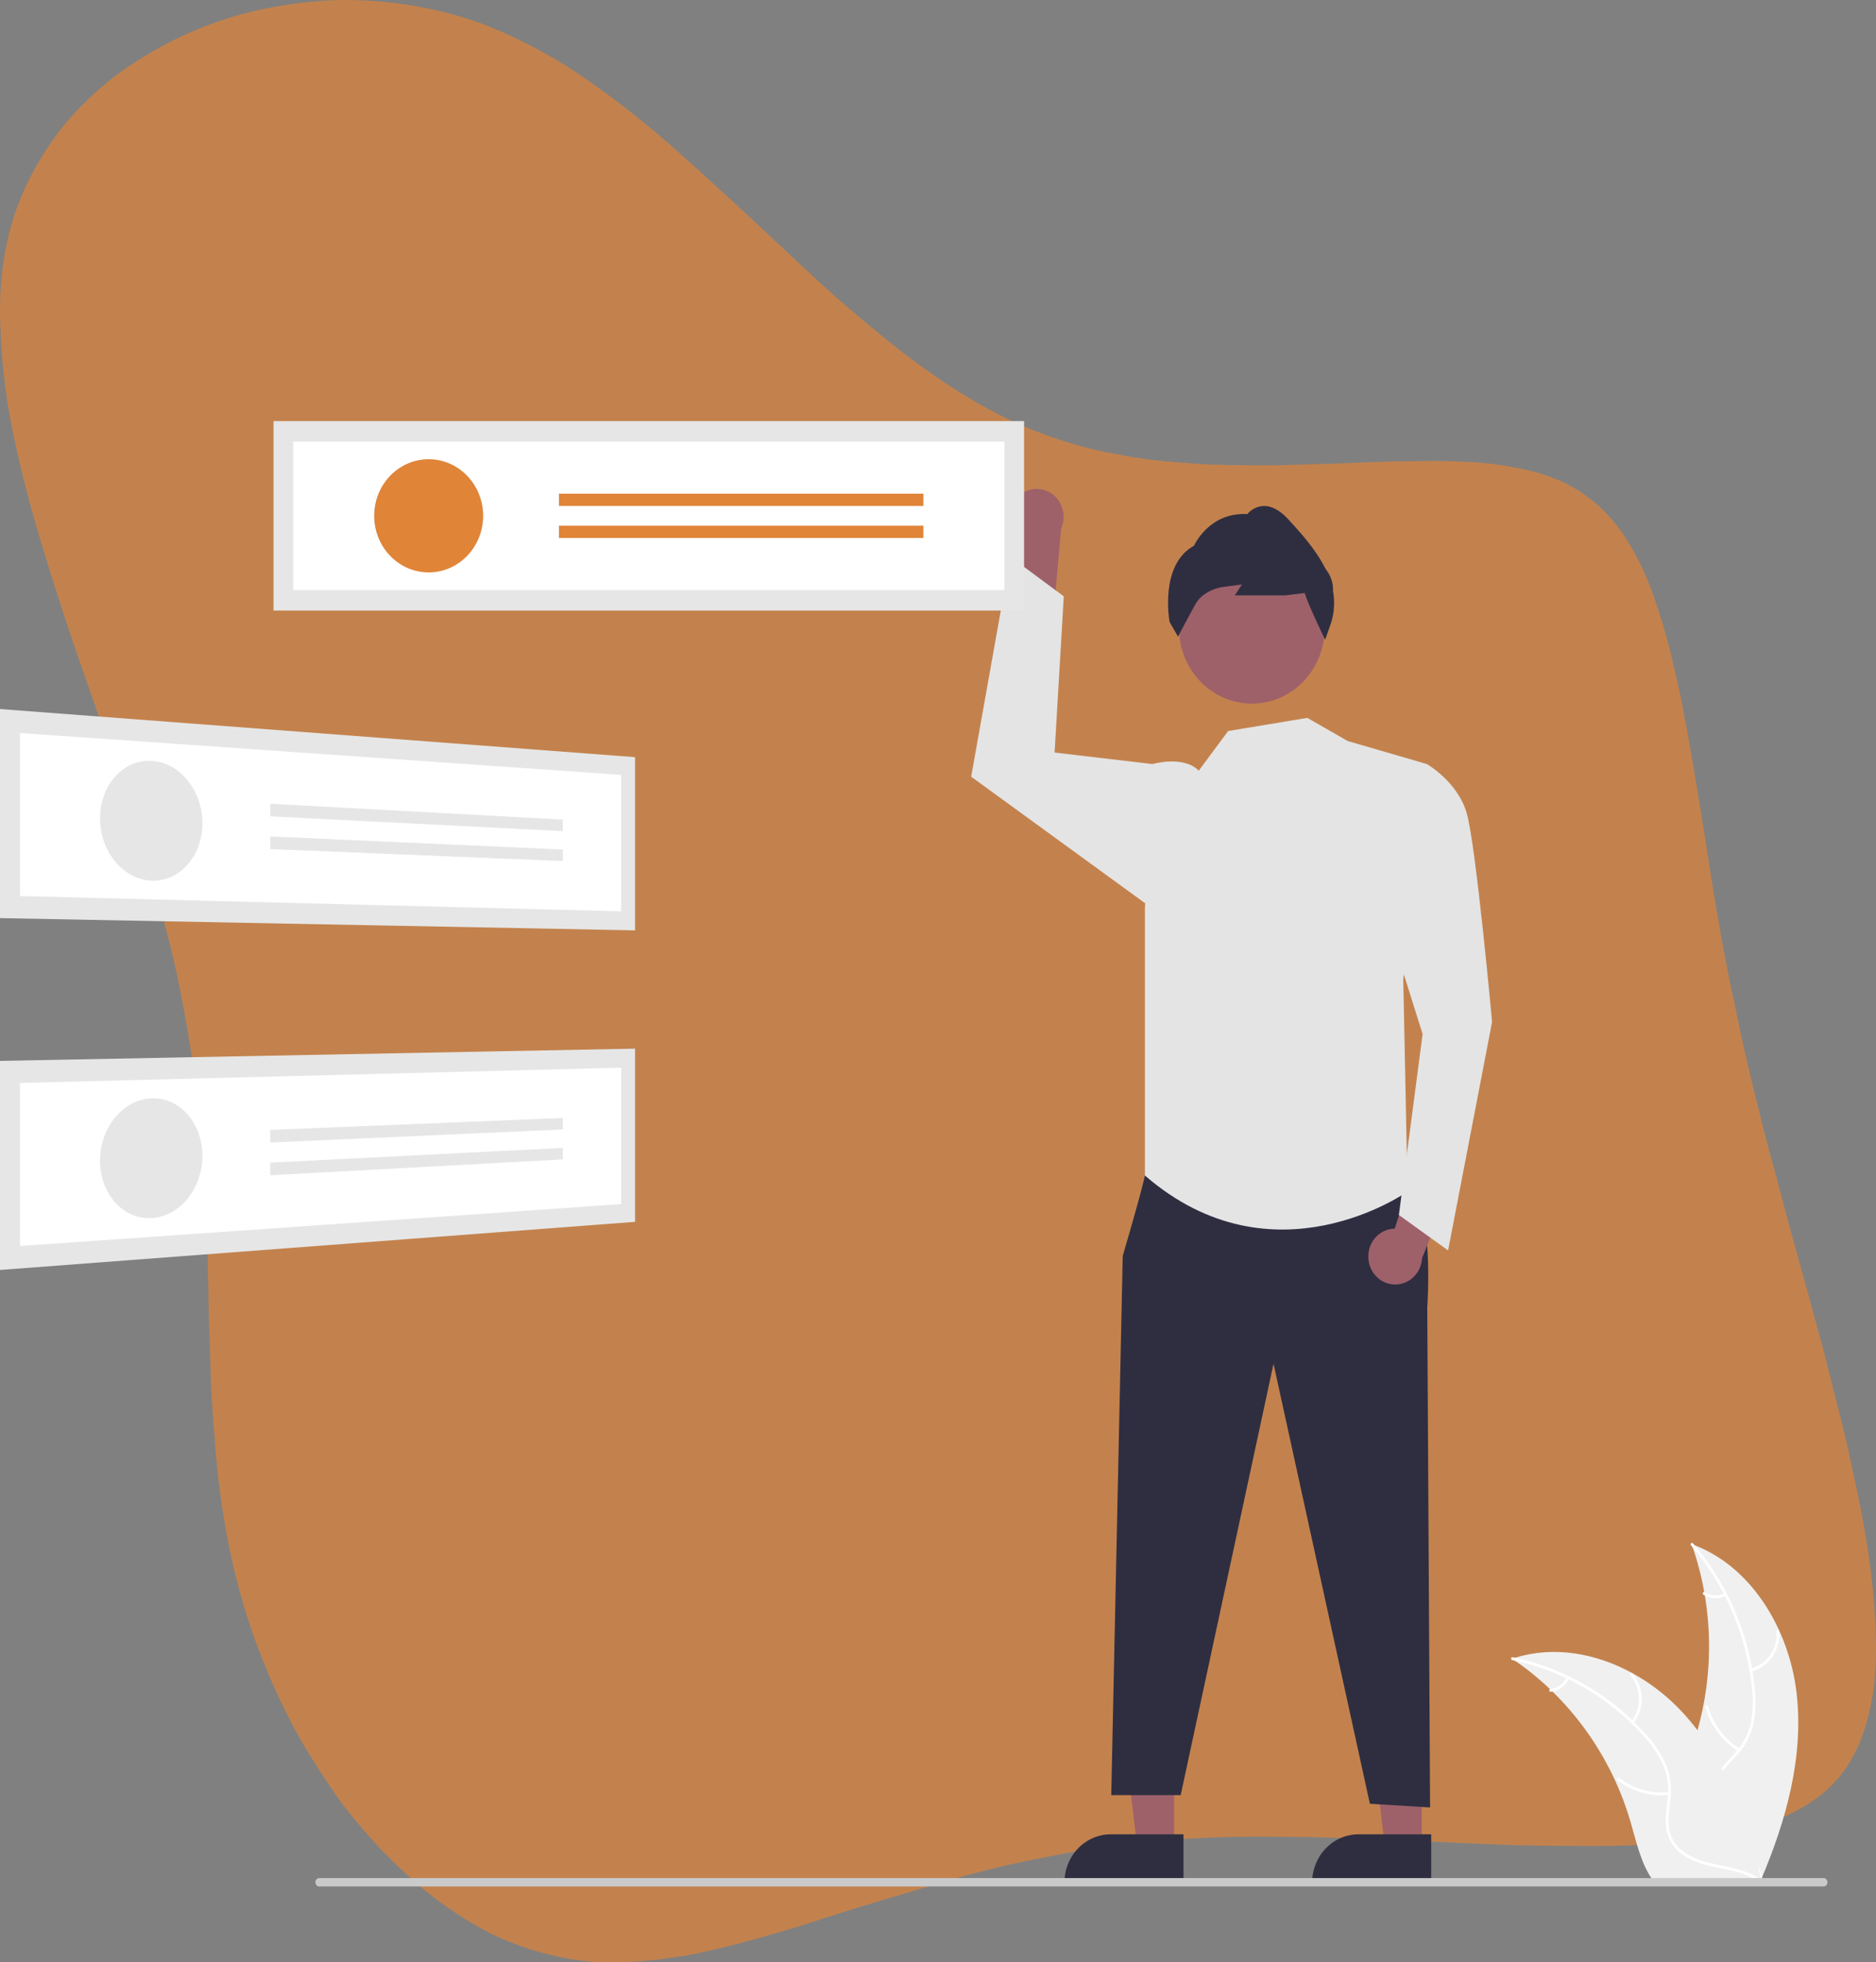 <svg width="390" height="408" viewBox="0 0 390 408" fill="none" xmlns="http://www.w3.org/2000/svg">
<rect x="0" y="0" width="390" height="408" fill="#808080" stroke="none"/>
<path fill-rule="evenodd" clip-rule="evenodd" d="M379.21 372.667C376.697 374.752 373.75 376.52 370.37 377.971C366.99 379.421 363.307 380.555 359.32 381.371C355.247 382.187 350.87 382.821 346.19 383.275C341.597 383.637 336.743 383.819 331.63 383.819C326.603 383.819 321.36 383.773 315.9 383.683C310.527 383.501 305.023 383.275 299.39 383.003C293.757 382.731 288.123 382.504 282.49 382.323C276.77 382.051 271.093 381.915 265.46 381.915C259.913 381.824 254.41 381.915 248.95 382.187C243.49 382.459 238.203 382.912 233.09 383.547C227.977 384.181 222.993 384.997 218.14 385.995C213.287 386.901 208.563 387.944 203.97 389.123C199.377 390.302 194.957 391.571 190.71 392.931C186.377 394.2 182.13 395.47 177.97 396.739C173.897 398.008 169.91 399.278 166.01 400.547C162.11 401.726 158.34 402.814 154.7 403.811C150.973 404.808 147.333 405.67 143.78 406.395C140.227 407.03 136.76 407.483 133.38 407.755C129.913 408.027 126.533 408.073 123.24 407.891C119.947 407.619 116.74 407.075 113.62 406.259C110.413 405.443 107.25 404.355 104.13 402.995C101.097 401.635 98.15 400.003 95.29 398.099C92.343 396.195 89.483 394.064 86.71 391.707C84.023 389.349 81.38 386.811 78.78 384.091C76.267 381.371 73.84 378.515 71.5 375.523C69.247 372.44 67.08 369.221 65 365.866C62.92 362.602 61.013 359.202 59.28 355.666C57.547 352.13 55.943 348.503 54.47 344.786C52.997 341.069 51.697 337.306 50.57 333.498C49.443 329.69 48.49 325.882 47.71 322.074C46.93 318.175 46.28 314.276 45.76 310.377C45.24 306.479 44.85 302.535 44.59 298.545C44.243 294.556 43.983 290.521 43.81 286.441C43.723 282.361 43.593 278.235 43.42 274.065C43.333 269.894 43.247 265.678 43.16 261.416C42.987 257.155 42.813 252.803 42.64 248.36C42.38 243.917 42.033 239.429 41.6 234.896C41.253 230.272 40.733 225.602 40.04 220.888C39.347 216.173 38.523 211.367 37.57 206.471C36.617 201.575 35.447 196.589 34.06 191.511C32.673 186.434 31.157 181.266 29.51 176.007C27.95 170.839 26.26 165.58 24.44 160.23C22.62 154.972 20.8 149.713 18.98 144.454C17.073 139.105 15.253 133.801 13.52 128.542C11.787 123.283 10.14 118.07 8.58 112.902C7.02 107.733 5.633 102.656 4.42 97.669C3.207 92.683 2.21 87.786 1.43 82.981C0.737 78.176 0.303 73.506 0.13 68.973C-0.13 64.53 0 60.178 0.52 55.916C1.04 51.746 1.95 47.756 3.25 43.948C4.55 40.231 6.24 36.65 8.32 33.204C10.313 29.849 12.61 26.721 15.21 23.82C17.897 20.919 20.8 18.244 23.92 15.796C27.127 13.438 30.507 11.308 34.06 9.404C37.613 7.5 41.34 5.868 45.24 4.508C49.14 3.147 53.17 2.105 57.33 1.379C61.403 0.654 65.563 0.201 69.81 0.019C74.057 -0.071 78.303 0.155 82.55 0.699C86.797 1.243 91 2.105 95.16 3.283C99.233 4.462 103.307 6.049 107.38 8.044C111.367 9.948 115.267 12.124 119.08 14.572C122.893 17.11 126.663 19.831 130.39 22.732C134.117 25.633 137.8 28.716 141.44 31.98C145.08 35.244 148.72 38.553 152.36 41.908C156 45.263 159.597 48.618 163.15 51.972C166.79 55.418 170.43 58.773 174.07 62.037C177.71 65.21 181.393 68.293 185.12 71.285C188.847 74.277 192.617 77.042 196.43 79.581C200.243 82.12 204.1 84.386 208 86.381C211.987 88.376 216.06 90.053 220.22 91.413C224.293 92.773 228.453 93.816 232.7 94.541C236.947 95.357 241.193 95.901 245.44 96.173C249.687 96.536 253.933 96.717 258.18 96.717C262.427 96.808 266.63 96.763 270.79 96.581C274.95 96.491 279.023 96.355 283.01 96.173C286.997 95.992 290.853 95.901 294.58 95.901C298.307 95.811 301.903 95.856 305.37 96.037C308.837 96.219 312.087 96.627 315.12 97.261C318.24 97.805 321.1 98.621 323.7 99.709C326.3 100.797 328.683 102.203 330.85 103.925C333.017 105.648 334.967 107.688 336.7 110.046C338.347 112.312 339.863 114.896 341.25 117.798C342.637 120.699 343.85 123.872 344.89 127.318C346.017 130.673 347.013 134.299 347.88 138.198C348.833 142.097 349.7 146.222 350.48 150.574C351.26 154.836 352.04 159.324 352.82 164.039C353.6 168.753 354.38 173.649 355.16 178.727C355.94 183.804 356.807 189.018 357.76 194.367C358.713 199.717 359.797 205.157 361.01 210.687C362.137 216.309 363.437 222.021 364.91 227.824C366.297 233.627 367.813 239.475 369.46 245.368C371.02 251.352 372.623 257.291 374.27 263.184C375.917 269.078 377.52 274.926 379.08 280.729C380.553 286.532 381.983 292.198 383.37 297.729C384.67 303.351 385.84 308.791 386.88 314.049C387.92 319.308 388.7 324.386 389.22 329.282C389.74 334.087 390 338.666 390 343.018C390 347.37 389.61 351.359 388.83 354.986C388.05 358.704 386.88 362.058 385.32 365.05C383.76 367.952 381.723 370.49 379.21 372.667Z" fill="#E08438" fill-opacity="0.7"/>
<g clip-path="url(#clip0_150_1976)">
<path d="M373.473 351.888C371.876 338.549 363.919 325.406 351.674 321.065C356.503 334.795 356.502 349.857 351.671 363.585C349.789 368.873 347.166 374.551 348.936 379.88C350.037 383.196 352.731 385.733 355.743 387.319C358.754 388.905 362.096 389.661 365.397 390.402L366.046 390.96C371.285 378.67 375.07 365.227 373.473 351.888Z" fill="#F0F0F0"/>
<path d="M351.552 321.318C358.683 329.619 363.115 340.043 364.219 351.109C364.497 353.487 364.413 355.896 363.97 358.247C363.466 360.522 362.385 362.616 360.84 364.311C359.429 365.921 357.806 367.399 356.797 369.337C356.294 370.338 356.001 371.437 355.936 372.563C355.871 373.689 356.036 374.817 356.42 375.873C357.312 378.528 359.068 380.693 360.857 382.747C362.842 385.029 364.94 387.365 365.784 390.39C365.886 390.756 366.428 390.57 366.325 390.204C364.857 384.942 359.94 381.953 357.595 377.214C356.501 375.002 356.042 372.435 357.068 370.1C357.965 368.059 359.637 366.534 361.079 364.916C362.61 363.286 363.734 361.291 364.352 359.106C364.909 356.786 365.082 354.384 364.864 352.004C364.456 346.638 363.237 341.371 361.254 336.398C359.021 330.708 355.867 325.458 351.93 320.874C351.686 320.59 351.31 321.036 351.552 321.318Z" fill="white"/>
<path d="M364.066 347.524C365.828 347.08 367.38 345.999 368.446 344.475C369.512 342.951 370.022 341.083 369.885 339.205C369.856 338.825 369.286 338.854 369.315 339.234C369.446 340.983 368.971 342.723 367.976 344.14C366.98 345.557 365.53 346.558 363.887 346.962C363.53 347.05 363.711 347.612 364.066 347.524Z" fill="white"/>
<path d="M361.659 363.593C358.476 361.618 356.127 358.471 355.079 354.777C354.975 354.411 354.434 354.597 354.537 354.962C355.635 358.804 358.086 362.075 361.402 364.122C361.718 364.317 361.973 363.786 361.659 363.593Z" fill="white"/>
<path d="M358.492 331.269C357.844 331.589 357.131 331.737 356.415 331.699C355.699 331.661 355.004 331.439 354.391 331.053C354.077 330.854 353.823 331.385 354.135 331.582C354.814 332.005 355.582 332.25 356.373 332.293C357.163 332.337 357.952 332.178 358.671 331.832C358.741 331.805 358.799 331.752 358.832 331.682C358.866 331.613 358.873 331.532 358.852 331.458C358.828 331.383 358.777 331.322 358.709 331.287C358.642 331.251 358.564 331.245 358.492 331.269Z" fill="white"/>
<path d="M314.349 344.89C314.542 345.02 314.734 345.15 314.927 345.285C317.506 347.047 319.942 349.024 322.213 351.195C322.391 351.36 322.569 351.53 322.743 351.7C328.16 356.993 332.584 363.285 335.79 370.255C337.063 373.03 338.132 375.902 338.986 378.845C340.165 382.91 341.132 387.415 343.467 390.74C343.706 391.09 343.967 391.424 344.246 391.74H365.341C365.389 391.715 365.437 391.695 365.485 391.67L366.327 391.71C366.294 391.555 366.255 391.395 366.221 391.24C366.202 391.15 366.178 391.06 366.159 390.97C366.145 390.91 366.13 390.85 366.12 390.795C366.116 390.775 366.111 390.755 366.106 390.74C366.096 390.685 366.082 390.635 366.072 390.585C365.86 389.69 365.642 388.795 365.418 387.9C365.418 387.895 365.418 387.895 365.413 387.89C363.685 381.075 361.394 374.35 358.194 368.2C358.097 368.015 358.001 367.825 357.895 367.64C356.438 364.877 354.765 362.241 352.895 359.76C351.866 358.405 350.772 357.105 349.617 355.865C346.627 352.667 343.171 349.978 339.376 347.895C331.81 343.745 323.051 342.155 314.965 344.69C314.758 344.755 314.556 344.82 314.349 344.89Z" fill="#F0F0F0"/>
<path d="M314.396 345.169C324.901 347.336 334.481 352.887 341.775 361.033C343.376 362.758 344.704 364.734 345.712 366.888C346.629 369.02 346.98 371.368 346.728 373.688C346.534 375.856 346.095 378.05 346.413 380.229C346.591 381.342 346.994 382.404 347.595 383.343C348.196 384.283 348.981 385.081 349.899 385.683C352.15 387.246 354.807 387.875 357.426 388.397C360.333 388.977 363.362 389.531 365.789 391.417C366.083 391.646 366.407 391.159 366.114 390.93C361.892 387.648 356.234 388.337 351.615 386.019C349.46 384.938 347.605 383.175 347.071 380.669C346.604 378.478 347.055 376.215 347.269 374.022C347.547 371.762 347.288 369.466 346.515 367.335C345.616 365.134 344.363 363.108 342.809 361.344C339.373 357.314 335.348 353.871 330.882 351.141C325.802 347.995 320.241 345.776 314.44 344.578C314.081 344.504 314.04 345.095 314.396 345.169Z" fill="white"/>
<path d="M339.575 358.266C340.724 356.809 341.338 354.975 341.306 353.092C341.274 351.208 340.598 349.398 339.4 347.984C339.156 347.699 338.718 348.078 338.962 348.364C340.08 349.678 340.709 351.365 340.736 353.119C340.762 354.873 340.184 356.579 339.106 357.929C338.872 358.223 339.342 358.558 339.575 358.266Z" fill="white"/>
<path d="M346.965 372.602C343.28 373.016 339.58 371.972 336.602 369.678C336.308 369.451 335.983 369.938 336.278 370.165C339.38 372.546 343.233 373.625 347.067 373.185C347.432 373.142 347.328 372.56 346.965 372.602Z" fill="white"/>
<path d="M325.705 348.774C325.373 349.434 324.889 349.999 324.295 350.416C323.702 350.834 323.018 351.092 322.305 351.167C321.939 351.204 322.044 351.787 322.407 351.75C323.194 351.663 323.949 351.377 324.606 350.917C325.262 350.457 325.801 349.837 326.173 349.112C326.214 349.046 326.229 348.967 326.216 348.891C326.202 348.814 326.161 348.746 326.101 348.7C326.039 348.655 325.962 348.638 325.888 348.652C325.814 348.666 325.748 348.71 325.705 348.774Z" fill="white"/>
<path d="M211.139 103.854C210.631 104.513 210.268 105.28 210.075 106.1C209.883 106.921 209.866 107.775 210.025 108.603C210.185 109.431 210.518 110.213 211 110.893C211.482 111.573 212.101 112.135 212.815 112.539L209.563 132.789L218.949 128.461L220.598 109.896C221.173 108.605 221.271 107.141 220.876 105.779C220.48 104.418 219.618 103.255 218.452 102.51C217.286 101.766 215.897 101.491 214.55 101.739C213.202 101.986 211.989 102.739 211.139 103.854Z" fill="#9E616A"/>
<path d="M295.577 383.994L287.902 383.994L284.251 353.241L295.578 353.241L295.577 383.994Z" fill="#9E616A"/>
<path d="M297.534 391.722L272.788 391.721V391.396C272.788 388.743 273.803 386.197 275.609 384.321C277.416 382.445 279.865 381.39 282.42 381.39H282.42L297.534 381.391L297.534 391.722Z" fill="#2F2E41"/>
<path d="M244.08 383.994L236.405 383.994L232.754 353.241L244.081 353.241L244.08 383.994Z" fill="#9E616A"/>
<path d="M246.037 391.722L221.291 391.721V391.396C221.291 388.743 222.306 386.197 224.112 384.321C225.919 382.445 228.368 381.39 230.923 381.39H230.923L246.037 381.391L246.037 391.722Z" fill="#2F2E41"/>
<path d="M240.881 240.491L238.012 244.411C238.012 244.411 237.753 246.241 233.401 261.153L231.015 373.241H245.453L264.752 283.558L284.782 375.04L297.299 375.807L296.71 271.828C296.71 271.828 298.291 250.436 292.687 246.464C287.084 242.491 240.881 240.491 240.881 240.491Z" fill="#2F2E41"/>
<path d="M260.243 146.3C268.611 146.3 275.394 139.253 275.394 130.56C275.394 121.867 268.611 114.82 260.243 114.82C251.876 114.82 245.092 121.867 245.092 130.56C245.092 139.253 251.876 146.3 260.243 146.3Z" fill="#9E616A"/>
<path d="M275.485 133.024L275.235 132.504C274.848 131.7 271.645 125.017 271.243 123.298L267.211 123.791L256.711 123.793L258.17 121.519L254.313 122.042C252.903 122.22 251.555 122.748 250.383 123.581C249.663 124.077 249.055 124.729 248.6 125.491C247.222 127.942 245.117 131.951 245.096 131.991L244.895 132.375L243.145 129.318C243.122 129.199 240.955 117.453 248.21 113.469C248.584 112.679 251.772 106.469 259.308 106.888C260.137 105.907 261.304 105.304 262.556 105.21C264.278 105.117 266.064 106.056 267.858 108.014C270.241 110.613 273.505 114.173 275.479 118.126L276.024 118.933C276.797 120.088 277.18 121.477 277.113 122.883C277.532 125.126 277.383 127.444 276.681 129.609L275.485 133.024Z" fill="#2F2E41"/>
<path d="M271.788 149.262L280.171 154.076L296.64 158.866L291.724 203.639L292.618 247.741C292.618 247.741 264.742 267.58 238.012 244.411V188.899L239.594 158.866C239.594 158.866 245.99 156.978 249.211 160.235L255.319 151.991L271.788 149.262Z" fill="#E4E4E4"/>
<path d="M243.287 162.991L239.593 158.866L219.238 156.471L221.148 123.992L210.05 115.767L201.897 161.491L239.561 188.899L243.287 162.991Z" fill="#E4E4E4"/>
<path d="M284.548 262.315C284.397 261.485 284.422 260.631 284.622 259.813C284.823 258.994 285.193 258.231 285.708 257.578C286.223 256.924 286.869 256.396 287.602 256.03C288.335 255.664 289.136 255.469 289.949 255.46L296.216 235.991L302.553 244.385L295.63 261.586C295.555 263.006 294.981 264.348 294.017 265.357C293.053 266.367 291.767 266.974 290.401 267.064C289.035 267.154 287.685 266.72 286.606 265.845C285.527 264.969 284.795 263.714 284.548 262.315Z" fill="#9E616A"/>
<path d="M290.452 163.991L296.639 158.866C296.639 158.866 302.966 162.491 304.891 168.991C306.816 175.491 310.185 212.491 310.185 212.491L301.041 259.991L290.814 252.623L295.747 214.991L287.083 187.491L290.452 163.991Z" fill="#E4E4E4"/>
<path d="M212.892 87.554H56.86V126.945H212.892V87.554Z" fill="#E6E6E6"/>
<path d="M60.954 122.691H208.798V91.807H60.954V122.691Z" fill="white"/>
<path d="M89.113 119.015C95.368 119.015 100.439 113.747 100.439 107.249C100.439 100.751 95.368 95.483 89.113 95.483C82.858 95.483 77.788 100.751 77.788 107.249C77.788 113.747 82.858 119.015 89.113 119.015Z" fill="#E08438"/>
<path d="M191.964 102.645H116.196V105.203H191.964V102.645Z" fill="#E08438"/>
<path d="M191.964 109.295H116.196V111.853H191.964V109.295Z" fill="#E08438"/>
<path d="M0 147.424L132.022 157.429V193.441L0 190.894V147.424Z" fill="#E6E6E6"/>
<path d="M4.159 186.306L129.139 189.482V161.116L4.159 152.408V186.306Z" fill="white"/>
<path d="M31.59 158.209C33.032 158.306 34.438 158.729 35.707 159.448C36.98 160.171 38.11 161.138 39.035 162.299C39.998 163.5 40.751 164.866 41.262 166.335C41.802 167.881 42.077 169.513 42.076 171.158C42.081 172.777 41.806 174.384 41.262 175.902C40.758 177.312 40.003 178.61 39.035 179.729C38.107 180.804 36.973 181.667 35.707 182.264C34.414 182.867 33.006 183.157 31.59 183.111C30.14 183.063 28.718 182.683 27.426 181.999C26.116 181.304 24.95 180.351 23.99 179.194C22.983 177.984 22.193 176.597 21.656 175.098C21.087 173.514 20.796 171.838 20.797 170.148C20.791 168.483 21.082 166.831 21.656 165.277C22.186 163.841 22.979 162.526 23.991 161.404C24.954 160.335 26.125 159.49 27.426 158.926C28.743 158.36 30.167 158.115 31.59 158.209Z" fill="#E6E6E6"/>
<path d="M56.179 167.12L117.007 170.413V172.806L56.179 169.736V167.12Z" fill="#E6E6E6"/>
<path d="M56.179 173.923L117.007 176.636V179.029L56.179 176.539V173.923Z" fill="#E6E6E6"/>
<path d="M0 220.581L132.022 218.034V254.046L0 264.051V220.581Z" fill="#E6E6E6"/>
<path d="M4.159 259.066L129.139 250.358V221.995L4.159 225.171V259.066Z" fill="white"/>
<path d="M20.806 240.753C20.87 239.064 21.226 237.401 21.857 235.843C22.45 234.375 23.292 233.03 24.344 231.873C25.345 230.767 26.545 229.875 27.877 229.25C29.194 228.634 30.626 228.33 32.07 228.359C33.487 228.39 34.879 228.754 36.14 229.424C37.381 230.09 38.477 231.012 39.36 232.135C40.281 233.305 40.984 234.643 41.433 236.081C41.917 237.626 42.13 239.248 42.063 240.871C42.003 242.514 41.666 244.133 41.068 245.655C40.503 247.098 39.698 248.427 38.691 249.581C37.723 250.695 36.559 251.604 35.261 252.261C33.964 252.915 32.545 253.263 31.105 253.283C29.678 253.3 28.266 252.979 26.978 252.342C25.701 251.705 24.567 250.797 23.649 249.677C22.684 248.5 21.945 247.141 21.473 245.675C20.961 244.091 20.735 242.422 20.806 240.753Z" fill="#E6E6E6"/>
<path d="M56.179 234.935L117.007 232.445V234.839L56.179 237.552V234.935Z" fill="#E6E6E6"/>
<path d="M56.179 241.738L117.007 238.668V241.062L56.179 244.355V241.738Z" fill="#E6E6E6"/>
<path d="M379.093 392.24H66.381C66.164 392.24 65.955 392.148 65.801 391.984C65.647 391.82 65.561 391.597 65.561 391.365C65.561 391.133 65.647 390.91 65.801 390.746C65.955 390.582 66.164 390.489 66.381 390.489H379.093C379.311 390.489 379.52 390.582 379.674 390.746C379.828 390.91 379.914 391.133 379.914 391.365C379.914 391.597 379.828 391.82 379.674 391.984C379.52 392.148 379.311 392.24 379.093 392.24Z" fill="#CACACA"/>
</g>
<defs>
<clipPath id="clip0_150_1976">
<rect width="379.914" height="304.687" fill="white" transform="translate(0 87.554)"/>
</clipPath>
</defs>
</svg>
